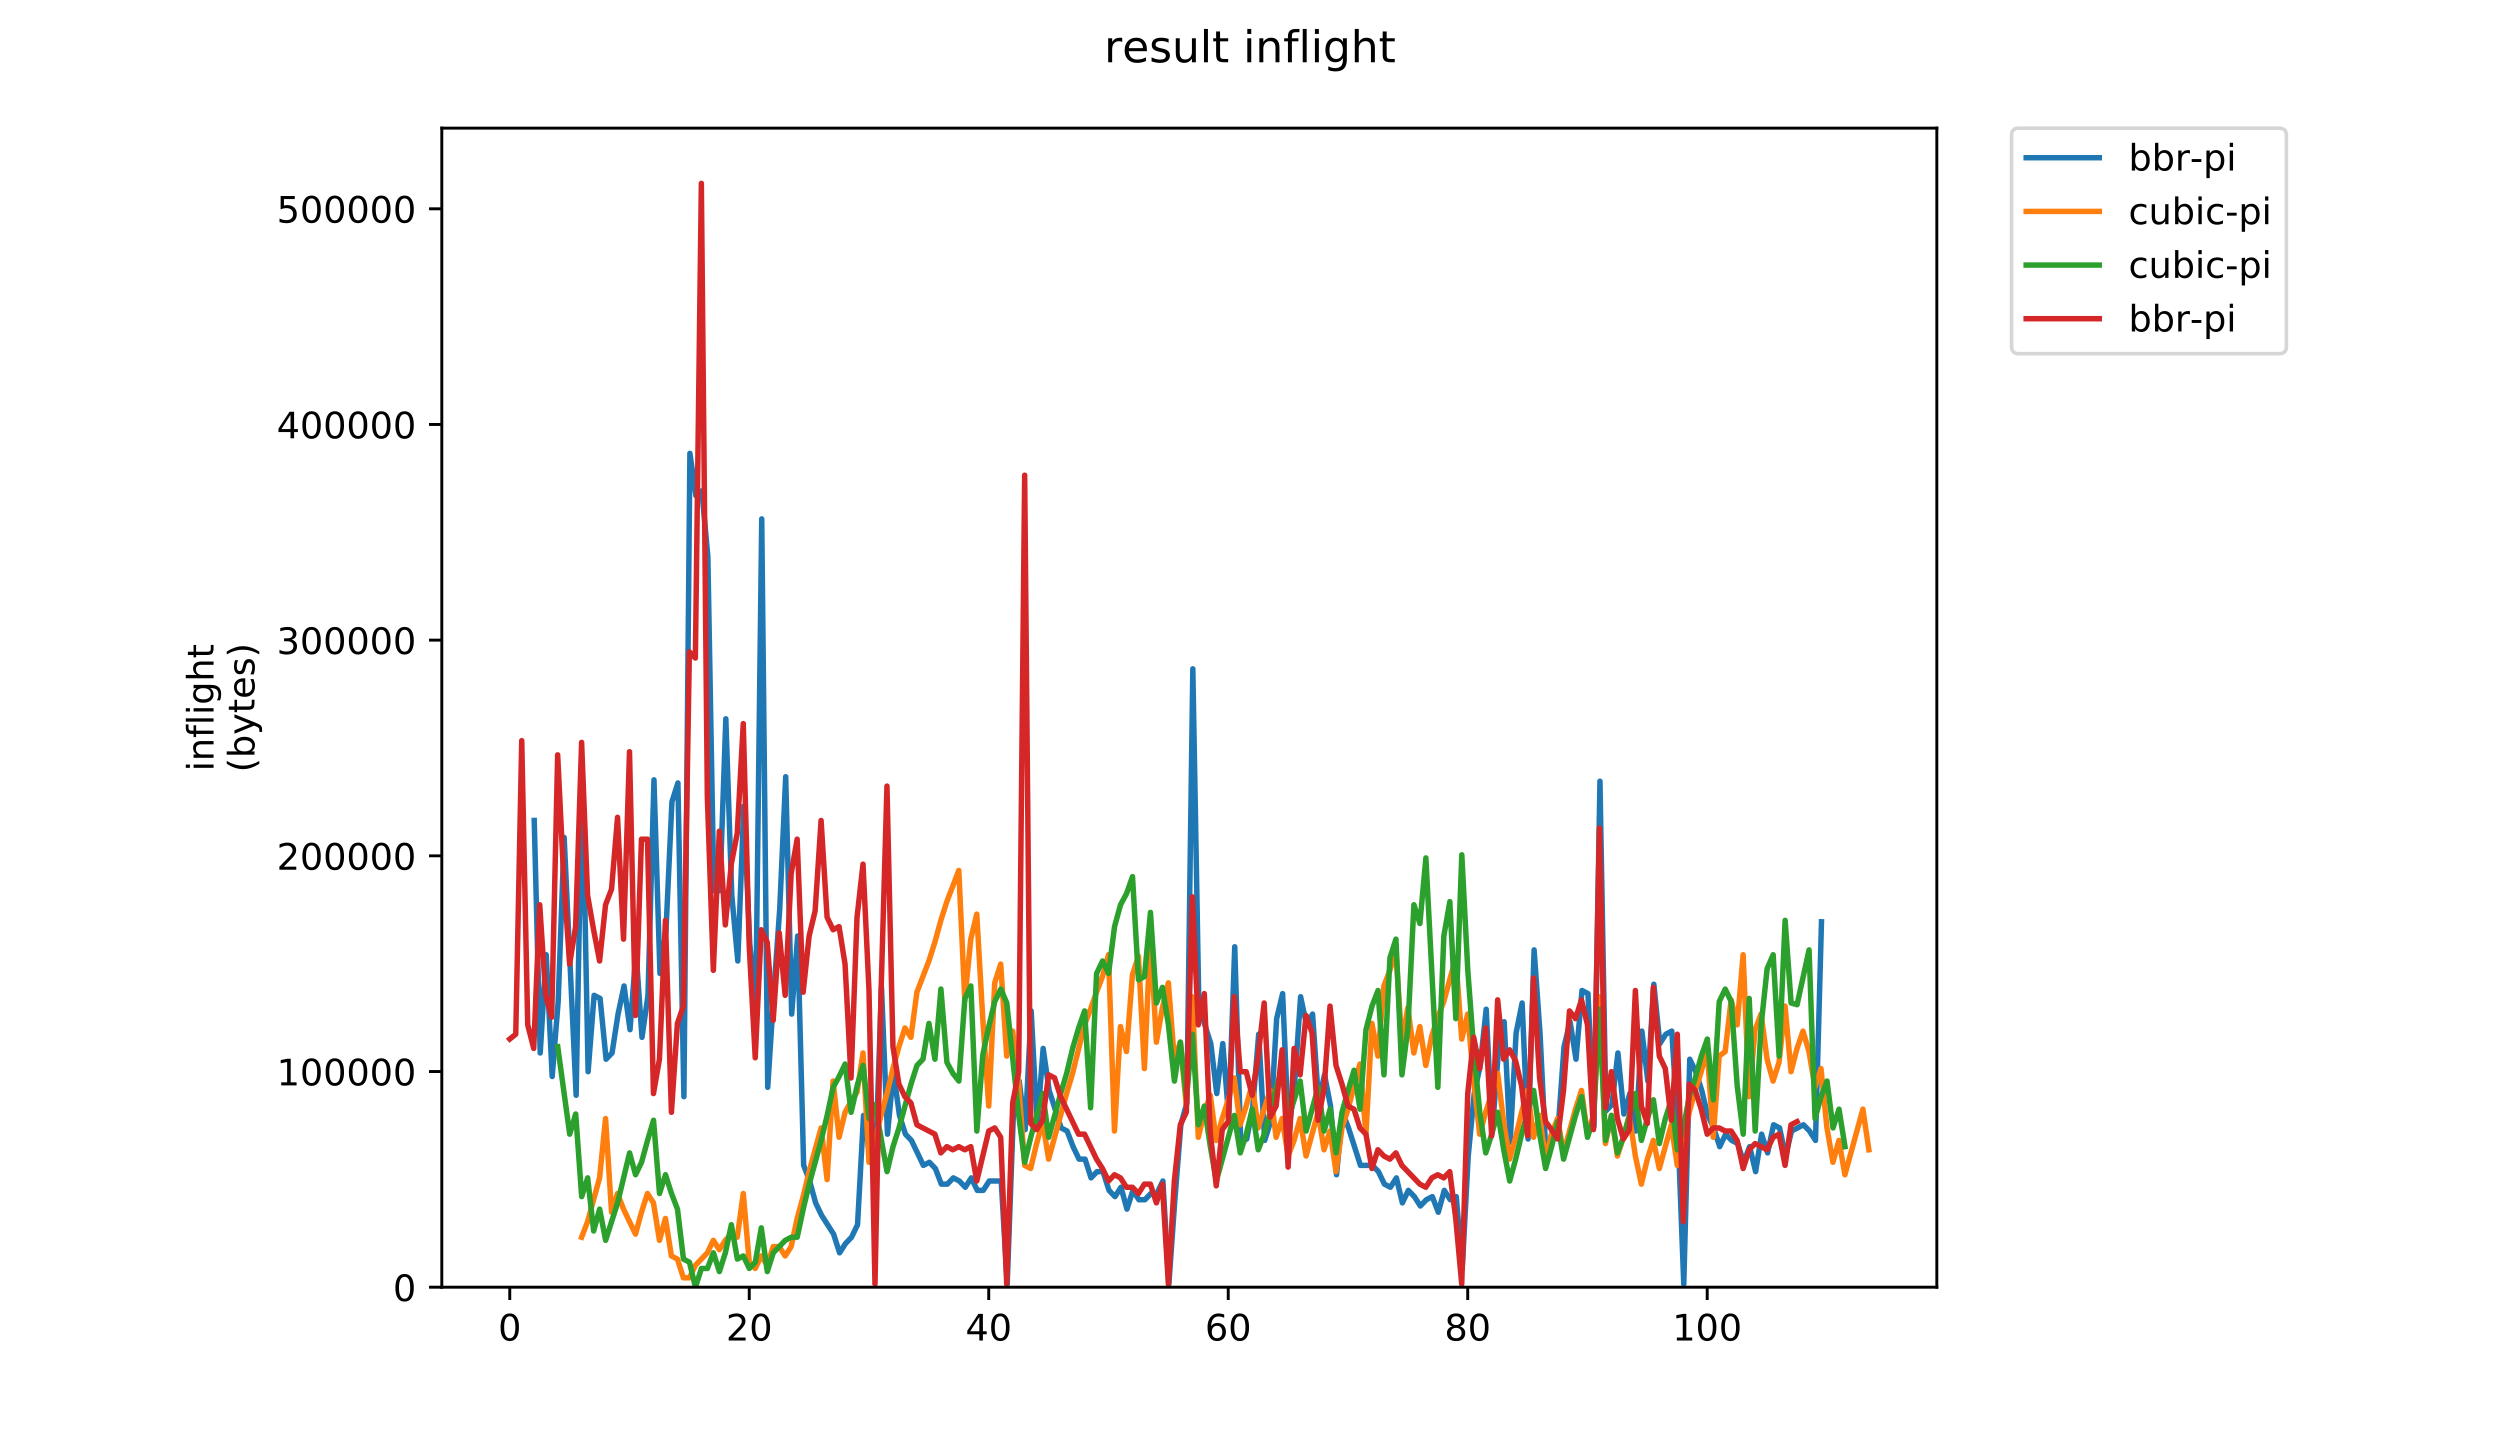 <?xml version="1.0" encoding="utf-8" standalone="no"?>
<!DOCTYPE svg PUBLIC "-//W3C//DTD SVG 1.1//EN"
  "http://www.w3.org/Graphics/SVG/1.1/DTD/svg11.dtd">
<!-- Created with matplotlib (https://matplotlib.org/) -->
<svg height="396pt" version="1.1" viewBox="0 0 684 396" width="684pt" xmlns="http://www.w3.org/2000/svg" xmlns:xlink="http://www.w3.org/1999/xlink">
 <defs>
  <style type="text/css">
*{stroke-linecap:butt;stroke-linejoin:round;}
  </style>
 </defs>
 <g id="figure_1">
  <g id="patch_1">
   <path d="M 0 396 
L 684 396 
L 684 0 
L 0 0 
z
" style="fill:#ffffff;"/>
  </g>
  <g id="axes_1">
   <g id="patch_2">
    <path d="M 120.879 352.174 
L 529.913 352.174 
L 529.913 35.062 
L 120.879 35.062 
z
" style="fill:#ffffff;"/>
   </g>
   <g id="matplotlib.axis_1">
    <g id="xtick_1">
     <g id="line2d_1">
      <defs>
       <path d="M 0 0 
L 0 3.5 
" id="mfab1303846" style="stroke:#000000;stroke-width:0.8;"/>
      </defs>
      <g>
       <use style="stroke:#000000;stroke-width:0.8;" x="139.471" xlink:href="#mfab1303846" y="352.174"/>
      </g>
     </g>
     <g id="text_1">
      <!-- 0 -->
      <defs>
       <path d="M 31.781 66.406 
Q 24.172 66.406 20.328 58.906 
Q 16.5 51.422 16.5 36.375 
Q 16.5 21.391 20.328 13.891 
Q 24.172 6.391 31.781 6.391 
Q 39.453 6.391 43.281 13.891 
Q 47.125 21.391 47.125 36.375 
Q 47.125 51.422 43.281 58.906 
Q 39.453 66.406 31.781 66.406 
z
M 31.781 74.219 
Q 44.047 74.219 50.516 64.516 
Q 56.984 54.828 56.984 36.375 
Q 56.984 17.969 50.516 8.266 
Q 44.047 -1.422 31.781 -1.422 
Q 19.531 -1.422 13.062 8.266 
Q 6.594 17.969 6.594 36.375 
Q 6.594 54.828 13.062 64.516 
Q 19.531 74.219 31.781 74.219 
z
" id="DejaVuSans-48"/>
      </defs>
      <g transform="translate(136.29 366.773)scale(0.1 -0.1)">
       <use xlink:href="#DejaVuSans-48"/>
      </g>
     </g>
    </g>
    <g id="xtick_2">
     <g id="line2d_2">
      <g>
       <use style="stroke:#000000;stroke-width:0.8;" x="204.995" xlink:href="#mfab1303846" y="352.174"/>
      </g>
     </g>
     <g id="text_2">
      <!-- 20 -->
      <defs>
       <path d="M 19.188 8.297 
L 53.609 8.297 
L 53.609 0 
L 7.328 0 
L 7.328 8.297 
Q 12.938 14.109 22.625 23.891 
Q 32.328 33.688 34.812 36.531 
Q 39.547 41.844 41.422 45.531 
Q 43.312 49.219 43.312 52.781 
Q 43.312 58.594 39.234 62.25 
Q 35.156 65.922 28.609 65.922 
Q 23.969 65.922 18.812 64.312 
Q 13.672 62.703 7.812 59.422 
L 7.812 69.391 
Q 13.766 71.781 18.938 73 
Q 24.125 74.219 28.422 74.219 
Q 39.75 74.219 46.484 68.547 
Q 53.219 62.891 53.219 53.422 
Q 53.219 48.922 51.531 44.891 
Q 49.859 40.875 45.406 35.406 
Q 44.188 33.984 37.641 27.219 
Q 31.109 20.453 19.188 8.297 
z
" id="DejaVuSans-50"/>
      </defs>
      <g transform="translate(198.633 366.773)scale(0.1 -0.1)">
       <use xlink:href="#DejaVuSans-50"/>
       <use x="63.623" xlink:href="#DejaVuSans-48"/>
      </g>
     </g>
    </g>
    <g id="xtick_3">
     <g id="line2d_3">
      <g>
       <use style="stroke:#000000;stroke-width:0.8;" x="270.519" xlink:href="#mfab1303846" y="352.174"/>
      </g>
     </g>
     <g id="text_3">
      <!-- 40 -->
      <defs>
       <path d="M 37.797 64.312 
L 12.891 25.391 
L 37.797 25.391 
z
M 35.203 72.906 
L 47.609 72.906 
L 47.609 25.391 
L 58.016 25.391 
L 58.016 17.188 
L 47.609 17.188 
L 47.609 0 
L 37.797 0 
L 37.797 17.188 
L 4.891 17.188 
L 4.891 26.703 
z
" id="DejaVuSans-52"/>
      </defs>
      <g transform="translate(264.157 366.773)scale(0.1 -0.1)">
       <use xlink:href="#DejaVuSans-52"/>
       <use x="63.623" xlink:href="#DejaVuSans-48"/>
      </g>
     </g>
    </g>
    <g id="xtick_4">
     <g id="line2d_4">
      <g>
       <use style="stroke:#000000;stroke-width:0.8;" x="336.043" xlink:href="#mfab1303846" y="352.174"/>
      </g>
     </g>
     <g id="text_4">
      <!-- 60 -->
      <defs>
       <path d="M 33.016 40.375 
Q 26.375 40.375 22.484 35.828 
Q 18.609 31.297 18.609 23.391 
Q 18.609 15.531 22.484 10.953 
Q 26.375 6.391 33.016 6.391 
Q 39.656 6.391 43.531 10.953 
Q 47.406 15.531 47.406 23.391 
Q 47.406 31.297 43.531 35.828 
Q 39.656 40.375 33.016 40.375 
z
M 52.594 71.297 
L 52.594 62.312 
Q 48.875 64.062 45.094 64.984 
Q 41.312 65.922 37.594 65.922 
Q 27.828 65.922 22.672 59.328 
Q 17.531 52.734 16.797 39.406 
Q 19.672 43.656 24.016 45.922 
Q 28.375 48.188 33.594 48.188 
Q 44.578 48.188 50.953 41.516 
Q 57.328 34.859 57.328 23.391 
Q 57.328 12.156 50.688 5.359 
Q 44.047 -1.422 33.016 -1.422 
Q 20.359 -1.422 13.672 8.266 
Q 6.984 17.969 6.984 36.375 
Q 6.984 53.656 15.188 63.938 
Q 23.391 74.219 37.203 74.219 
Q 40.922 74.219 44.703 73.484 
Q 48.484 72.75 52.594 71.297 
z
" id="DejaVuSans-54"/>
      </defs>
      <g transform="translate(329.681 366.773)scale(0.1 -0.1)">
       <use xlink:href="#DejaVuSans-54"/>
       <use x="63.623" xlink:href="#DejaVuSans-48"/>
      </g>
     </g>
    </g>
    <g id="xtick_5">
     <g id="line2d_5">
      <g>
       <use style="stroke:#000000;stroke-width:0.8;" x="401.568" xlink:href="#mfab1303846" y="352.174"/>
      </g>
     </g>
     <g id="text_5">
      <!-- 80 -->
      <defs>
       <path d="M 31.781 34.625 
Q 24.75 34.625 20.719 30.859 
Q 16.703 27.094 16.703 20.516 
Q 16.703 13.922 20.719 10.156 
Q 24.75 6.391 31.781 6.391 
Q 38.812 6.391 42.859 10.172 
Q 46.922 13.969 46.922 20.516 
Q 46.922 27.094 42.891 30.859 
Q 38.875 34.625 31.781 34.625 
z
M 21.922 38.812 
Q 15.578 40.375 12.031 44.719 
Q 8.5 49.078 8.5 55.328 
Q 8.5 64.062 14.719 69.141 
Q 20.953 74.219 31.781 74.219 
Q 42.672 74.219 48.875 69.141 
Q 55.078 64.062 55.078 55.328 
Q 55.078 49.078 51.531 44.719 
Q 48 40.375 41.703 38.812 
Q 48.828 37.156 52.797 32.312 
Q 56.781 27.484 56.781 20.516 
Q 56.781 9.906 50.312 4.234 
Q 43.844 -1.422 31.781 -1.422 
Q 19.734 -1.422 13.25 4.234 
Q 6.781 9.906 6.781 20.516 
Q 6.781 27.484 10.781 32.312 
Q 14.797 37.156 21.922 38.812 
z
M 18.312 54.391 
Q 18.312 48.734 21.844 45.562 
Q 25.391 42.391 31.781 42.391 
Q 38.141 42.391 41.719 45.562 
Q 45.312 48.734 45.312 54.391 
Q 45.312 60.062 41.719 63.234 
Q 38.141 66.406 31.781 66.406 
Q 25.391 66.406 21.844 63.234 
Q 18.312 60.062 18.312 54.391 
z
" id="DejaVuSans-56"/>
      </defs>
      <g transform="translate(395.205 366.773)scale(0.1 -0.1)">
       <use xlink:href="#DejaVuSans-56"/>
       <use x="63.623" xlink:href="#DejaVuSans-48"/>
      </g>
     </g>
    </g>
    <g id="xtick_6">
     <g id="line2d_6">
      <g>
       <use style="stroke:#000000;stroke-width:0.8;" x="467.092" xlink:href="#mfab1303846" y="352.174"/>
      </g>
     </g>
     <g id="text_6">
      <!-- 100 -->
      <defs>
       <path d="M 12.406 8.297 
L 28.516 8.297 
L 28.516 63.922 
L 10.984 60.406 
L 10.984 69.391 
L 28.422 72.906 
L 38.281 72.906 
L 38.281 8.297 
L 54.391 8.297 
L 54.391 0 
L 12.406 0 
z
" id="DejaVuSans-49"/>
      </defs>
      <g transform="translate(457.548 366.773)scale(0.1 -0.1)">
       <use xlink:href="#DejaVuSans-49"/>
       <use x="63.623" xlink:href="#DejaVuSans-48"/>
       <use x="127.246" xlink:href="#DejaVuSans-48"/>
      </g>
     </g>
    </g>
   </g>
   <g id="matplotlib.axis_2">
    <g id="ytick_1">
     <g id="line2d_7">
      <defs>
       <path d="M 0 0 
L -3.5 0 
" id="me65b6cc8ae" style="stroke:#000000;stroke-width:0.8;"/>
      </defs>
      <g>
       <use style="stroke:#000000;stroke-width:0.8;" x="120.879" xlink:href="#me65b6cc8ae" y="352.174"/>
      </g>
     </g>
     <g id="text_7">
      <!-- 0 -->
      <g transform="translate(107.516 355.973)scale(0.1 -0.1)">
       <use xlink:href="#DejaVuSans-48"/>
      </g>
     </g>
    </g>
    <g id="ytick_2">
     <g id="line2d_8">
      <g>
       <use style="stroke:#000000;stroke-width:0.8;" x="120.879" xlink:href="#me65b6cc8ae" y="293.165"/>
      </g>
     </g>
     <g id="text_8">
      <!-- 100000 -->
      <g transform="translate(75.704 296.964)scale(0.1 -0.1)">
       <use xlink:href="#DejaVuSans-49"/>
       <use x="63.623" xlink:href="#DejaVuSans-48"/>
       <use x="127.246" xlink:href="#DejaVuSans-48"/>
       <use x="190.869" xlink:href="#DejaVuSans-48"/>
       <use x="254.492" xlink:href="#DejaVuSans-48"/>
       <use x="318.115" xlink:href="#DejaVuSans-48"/>
      </g>
     </g>
    </g>
    <g id="ytick_3">
     <g id="line2d_9">
      <g>
       <use style="stroke:#000000;stroke-width:0.8;" x="120.879" xlink:href="#me65b6cc8ae" y="234.155"/>
      </g>
     </g>
     <g id="text_9">
      <!-- 200000 -->
      <g transform="translate(75.704 237.954)scale(0.1 -0.1)">
       <use xlink:href="#DejaVuSans-50"/>
       <use x="63.623" xlink:href="#DejaVuSans-48"/>
       <use x="127.246" xlink:href="#DejaVuSans-48"/>
       <use x="190.869" xlink:href="#DejaVuSans-48"/>
       <use x="254.492" xlink:href="#DejaVuSans-48"/>
       <use x="318.115" xlink:href="#DejaVuSans-48"/>
      </g>
     </g>
    </g>
    <g id="ytick_4">
     <g id="line2d_10">
      <g>
       <use style="stroke:#000000;stroke-width:0.8;" x="120.879" xlink:href="#me65b6cc8ae" y="175.145"/>
      </g>
     </g>
     <g id="text_10">
      <!-- 300000 -->
      <defs>
       <path d="M 40.578 39.312 
Q 47.656 37.797 51.625 33 
Q 55.609 28.219 55.609 21.188 
Q 55.609 10.406 48.188 4.484 
Q 40.766 -1.422 27.094 -1.422 
Q 22.516 -1.422 17.656 -0.516 
Q 12.797 0.391 7.625 2.203 
L 7.625 11.719 
Q 11.719 9.328 16.594 8.109 
Q 21.484 6.891 26.812 6.891 
Q 36.078 6.891 40.938 10.547 
Q 45.797 14.203 45.797 21.188 
Q 45.797 27.641 41.281 31.266 
Q 36.766 34.906 28.719 34.906 
L 20.219 34.906 
L 20.219 43.016 
L 29.109 43.016 
Q 36.375 43.016 40.234 45.922 
Q 44.094 48.828 44.094 54.297 
Q 44.094 59.906 40.109 62.906 
Q 36.141 65.922 28.719 65.922 
Q 24.656 65.922 20.016 65.031 
Q 15.375 64.156 9.812 62.312 
L 9.812 71.094 
Q 15.438 72.656 20.344 73.438 
Q 25.25 74.219 29.594 74.219 
Q 40.828 74.219 47.359 69.109 
Q 53.906 64.016 53.906 55.328 
Q 53.906 49.266 50.438 45.094 
Q 46.969 40.922 40.578 39.312 
z
" id="DejaVuSans-51"/>
      </defs>
      <g transform="translate(75.704 178.945)scale(0.1 -0.1)">
       <use xlink:href="#DejaVuSans-51"/>
       <use x="63.623" xlink:href="#DejaVuSans-48"/>
       <use x="127.246" xlink:href="#DejaVuSans-48"/>
       <use x="190.869" xlink:href="#DejaVuSans-48"/>
       <use x="254.492" xlink:href="#DejaVuSans-48"/>
       <use x="318.115" xlink:href="#DejaVuSans-48"/>
      </g>
     </g>
    </g>
    <g id="ytick_5">
     <g id="line2d_11">
      <g>
       <use style="stroke:#000000;stroke-width:0.8;" x="120.879" xlink:href="#me65b6cc8ae" y="116.136"/>
      </g>
     </g>
     <g id="text_11">
      <!-- 400000 -->
      <g transform="translate(75.704 119.935)scale(0.1 -0.1)">
       <use xlink:href="#DejaVuSans-52"/>
       <use x="63.623" xlink:href="#DejaVuSans-48"/>
       <use x="127.246" xlink:href="#DejaVuSans-48"/>
       <use x="190.869" xlink:href="#DejaVuSans-48"/>
       <use x="254.492" xlink:href="#DejaVuSans-48"/>
       <use x="318.115" xlink:href="#DejaVuSans-48"/>
      </g>
     </g>
    </g>
    <g id="ytick_6">
     <g id="line2d_12">
      <g>
       <use style="stroke:#000000;stroke-width:0.8;" x="120.879" xlink:href="#me65b6cc8ae" y="57.126"/>
      </g>
     </g>
     <g id="text_12">
      <!-- 500000 -->
      <defs>
       <path d="M 10.797 72.906 
L 49.516 72.906 
L 49.516 64.594 
L 19.828 64.594 
L 19.828 46.734 
Q 21.969 47.469 24.109 47.828 
Q 26.266 48.188 28.422 48.188 
Q 40.625 48.188 47.75 41.5 
Q 54.891 34.812 54.891 23.391 
Q 54.891 11.625 47.562 5.094 
Q 40.234 -1.422 26.906 -1.422 
Q 22.312 -1.422 17.547 -0.641 
Q 12.797 0.141 7.719 1.703 
L 7.719 11.625 
Q 12.109 9.234 16.797 8.062 
Q 21.484 6.891 26.703 6.891 
Q 35.156 6.891 40.078 11.328 
Q 45.016 15.766 45.016 23.391 
Q 45.016 31 40.078 35.438 
Q 35.156 39.891 26.703 39.891 
Q 22.75 39.891 18.812 39.016 
Q 14.891 38.141 10.797 36.281 
z
" id="DejaVuSans-53"/>
      </defs>
      <g transform="translate(75.704 60.925)scale(0.1 -0.1)">
       <use xlink:href="#DejaVuSans-53"/>
       <use x="63.623" xlink:href="#DejaVuSans-48"/>
       <use x="127.246" xlink:href="#DejaVuSans-48"/>
       <use x="190.869" xlink:href="#DejaVuSans-48"/>
       <use x="254.492" xlink:href="#DejaVuSans-48"/>
       <use x="318.115" xlink:href="#DejaVuSans-48"/>
      </g>
     </g>
    </g>
    <g id="text_13">
     <!-- inflight -->
     <defs>
      <path d="M 9.422 54.688 
L 18.406 54.688 
L 18.406 0 
L 9.422 0 
z
M 9.422 75.984 
L 18.406 75.984 
L 18.406 64.594 
L 9.422 64.594 
z
" id="DejaVuSans-105"/>
      <path d="M 54.891 33.016 
L 54.891 0 
L 45.906 0 
L 45.906 32.719 
Q 45.906 40.484 42.875 44.328 
Q 39.844 48.188 33.797 48.188 
Q 26.516 48.188 22.312 43.547 
Q 18.109 38.922 18.109 30.906 
L 18.109 0 
L 9.078 0 
L 9.078 54.688 
L 18.109 54.688 
L 18.109 46.188 
Q 21.344 51.125 25.703 53.562 
Q 30.078 56 35.797 56 
Q 45.219 56 50.047 50.172 
Q 54.891 44.344 54.891 33.016 
z
" id="DejaVuSans-110"/>
      <path d="M 37.109 75.984 
L 37.109 68.5 
L 28.516 68.5 
Q 23.688 68.5 21.797 66.547 
Q 19.922 64.594 19.922 59.516 
L 19.922 54.688 
L 34.719 54.688 
L 34.719 47.703 
L 19.922 47.703 
L 19.922 0 
L 10.891 0 
L 10.891 47.703 
L 2.297 47.703 
L 2.297 54.688 
L 10.891 54.688 
L 10.891 58.5 
Q 10.891 67.625 15.141 71.797 
Q 19.391 75.984 28.609 75.984 
z
" id="DejaVuSans-102"/>
      <path d="M 9.422 75.984 
L 18.406 75.984 
L 18.406 0 
L 9.422 0 
z
" id="DejaVuSans-108"/>
      <path d="M 45.406 27.984 
Q 45.406 37.75 41.375 43.109 
Q 37.359 48.484 30.078 48.484 
Q 22.859 48.484 18.828 43.109 
Q 14.797 37.75 14.797 27.984 
Q 14.797 18.266 18.828 12.891 
Q 22.859 7.516 30.078 7.516 
Q 37.359 7.516 41.375 12.891 
Q 45.406 18.266 45.406 27.984 
z
M 54.391 6.781 
Q 54.391 -7.172 48.188 -13.984 
Q 42 -20.797 29.203 -20.797 
Q 24.469 -20.797 20.266 -20.094 
Q 16.062 -19.391 12.109 -17.922 
L 12.109 -9.188 
Q 16.062 -11.328 19.922 -12.344 
Q 23.781 -13.375 27.781 -13.375 
Q 36.625 -13.375 41.016 -8.766 
Q 45.406 -4.156 45.406 5.172 
L 45.406 9.625 
Q 42.625 4.781 38.281 2.391 
Q 33.938 0 27.875 0 
Q 17.828 0 11.672 7.656 
Q 5.516 15.328 5.516 27.984 
Q 5.516 40.672 11.672 48.328 
Q 17.828 56 27.875 56 
Q 33.938 56 38.281 53.609 
Q 42.625 51.219 45.406 46.391 
L 45.406 54.688 
L 54.391 54.688 
z
" id="DejaVuSans-103"/>
      <path d="M 54.891 33.016 
L 54.891 0 
L 45.906 0 
L 45.906 32.719 
Q 45.906 40.484 42.875 44.328 
Q 39.844 48.188 33.797 48.188 
Q 26.516 48.188 22.312 43.547 
Q 18.109 38.922 18.109 30.906 
L 18.109 0 
L 9.078 0 
L 9.078 75.984 
L 18.109 75.984 
L 18.109 46.188 
Q 21.344 51.125 25.703 53.562 
Q 30.078 56 35.797 56 
Q 45.219 56 50.047 50.172 
Q 54.891 44.344 54.891 33.016 
z
" id="DejaVuSans-104"/>
      <path d="M 18.312 70.219 
L 18.312 54.688 
L 36.812 54.688 
L 36.812 47.703 
L 18.312 47.703 
L 18.312 18.016 
Q 18.312 11.328 20.141 9.422 
Q 21.969 7.516 27.594 7.516 
L 36.812 7.516 
L 36.812 0 
L 27.594 0 
Q 17.188 0 13.234 3.875 
Q 9.281 7.766 9.281 18.016 
L 9.281 47.703 
L 2.688 47.703 
L 2.688 54.688 
L 9.281 54.688 
L 9.281 70.219 
z
" id="DejaVuSans-116"/>
     </defs>
     <g transform="translate(58.426 211.018)rotate(-90)scale(0.1 -0.1)">
      <use xlink:href="#DejaVuSans-105"/>
      <use x="27.783" xlink:href="#DejaVuSans-110"/>
      <use x="91.162" xlink:href="#DejaVuSans-102"/>
      <use x="126.367" xlink:href="#DejaVuSans-108"/>
      <use x="154.15" xlink:href="#DejaVuSans-105"/>
      <use x="181.934" xlink:href="#DejaVuSans-103"/>
      <use x="245.41" xlink:href="#DejaVuSans-104"/>
      <use x="308.789" xlink:href="#DejaVuSans-116"/>
     </g>
     <!-- (bytes) -->
     <defs>
      <path d="M 31 75.875 
Q 24.469 64.656 21.281 53.656 
Q 18.109 42.672 18.109 31.391 
Q 18.109 20.125 21.312 9.062 
Q 24.516 -2 31 -13.188 
L 23.188 -13.188 
Q 15.875 -1.703 12.234 9.375 
Q 8.594 20.453 8.594 31.391 
Q 8.594 42.281 12.203 53.312 
Q 15.828 64.359 23.188 75.875 
z
" id="DejaVuSans-40"/>
      <path d="M 48.688 27.297 
Q 48.688 37.203 44.609 42.844 
Q 40.531 48.484 33.406 48.484 
Q 26.266 48.484 22.188 42.844 
Q 18.109 37.203 18.109 27.297 
Q 18.109 17.391 22.188 11.75 
Q 26.266 6.109 33.406 6.109 
Q 40.531 6.109 44.609 11.75 
Q 48.688 17.391 48.688 27.297 
z
M 18.109 46.391 
Q 20.953 51.266 25.266 53.625 
Q 29.594 56 35.594 56 
Q 45.562 56 51.781 48.094 
Q 58.016 40.188 58.016 27.297 
Q 58.016 14.406 51.781 6.484 
Q 45.562 -1.422 35.594 -1.422 
Q 29.594 -1.422 25.266 0.953 
Q 20.953 3.328 18.109 8.203 
L 18.109 0 
L 9.078 0 
L 9.078 75.984 
L 18.109 75.984 
z
" id="DejaVuSans-98"/>
      <path d="M 32.172 -5.078 
Q 28.375 -14.844 24.75 -17.812 
Q 21.141 -20.797 15.094 -20.797 
L 7.906 -20.797 
L 7.906 -13.281 
L 13.188 -13.281 
Q 16.891 -13.281 18.938 -11.516 
Q 21 -9.766 23.484 -3.219 
L 25.094 0.875 
L 2.984 54.688 
L 12.5 54.688 
L 29.594 11.922 
L 46.688 54.688 
L 56.203 54.688 
z
" id="DejaVuSans-121"/>
      <path d="M 56.203 29.594 
L 56.203 25.203 
L 14.891 25.203 
Q 15.484 15.922 20.484 11.062 
Q 25.484 6.203 34.422 6.203 
Q 39.594 6.203 44.453 7.469 
Q 49.312 8.734 54.109 11.281 
L 54.109 2.781 
Q 49.266 0.734 44.188 -0.344 
Q 39.109 -1.422 33.891 -1.422 
Q 20.797 -1.422 13.156 6.188 
Q 5.516 13.812 5.516 26.812 
Q 5.516 40.234 12.766 48.109 
Q 20.016 56 32.328 56 
Q 43.359 56 49.781 48.891 
Q 56.203 41.797 56.203 29.594 
z
M 47.219 32.234 
Q 47.125 39.594 43.094 43.984 
Q 39.062 48.391 32.422 48.391 
Q 24.906 48.391 20.391 44.141 
Q 15.875 39.891 15.188 32.172 
z
" id="DejaVuSans-101"/>
      <path d="M 44.281 53.078 
L 44.281 44.578 
Q 40.484 46.531 36.375 47.5 
Q 32.281 48.484 27.875 48.484 
Q 21.188 48.484 17.844 46.438 
Q 14.5 44.391 14.5 40.281 
Q 14.5 37.156 16.891 35.375 
Q 19.281 33.594 26.516 31.984 
L 29.594 31.297 
Q 39.156 29.25 43.188 25.516 
Q 47.219 21.781 47.219 15.094 
Q 47.219 7.469 41.188 3.016 
Q 35.156 -1.422 24.609 -1.422 
Q 20.219 -1.422 15.453 -0.562 
Q 10.688 0.297 5.422 2 
L 5.422 11.281 
Q 10.406 8.688 15.234 7.391 
Q 20.062 6.109 24.812 6.109 
Q 31.156 6.109 34.562 8.281 
Q 37.984 10.453 37.984 14.406 
Q 37.984 18.062 35.516 20.016 
Q 33.062 21.969 24.703 23.781 
L 21.578 24.516 
Q 13.234 26.266 9.516 29.906 
Q 5.812 33.547 5.812 39.891 
Q 5.812 47.609 11.281 51.797 
Q 16.75 56 26.812 56 
Q 31.781 56 36.172 55.266 
Q 40.578 54.547 44.281 53.078 
z
" id="DejaVuSans-115"/>
      <path d="M 8.016 75.875 
L 15.828 75.875 
Q 23.141 64.359 26.781 53.312 
Q 30.422 42.281 30.422 31.391 
Q 30.422 20.453 26.781 9.375 
Q 23.141 -1.703 15.828 -13.188 
L 8.016 -13.188 
Q 14.5 -2 17.703 9.062 
Q 20.906 20.125 20.906 31.391 
Q 20.906 42.672 17.703 53.656 
Q 14.5 64.656 8.016 75.875 
z
" id="DejaVuSans-41"/>
     </defs>
     <g transform="translate(69.624 211.295)rotate(-90)scale(0.1 -0.1)">
      <use xlink:href="#DejaVuSans-40"/>
      <use x="39.014" xlink:href="#DejaVuSans-98"/>
      <use x="102.49" xlink:href="#DejaVuSans-121"/>
      <use x="161.67" xlink:href="#DejaVuSans-116"/>
      <use x="200.879" xlink:href="#DejaVuSans-101"/>
      <use x="262.402" xlink:href="#DejaVuSans-115"/>
      <use x="314.502" xlink:href="#DejaVuSans-41"/>
     </g>
    </g>
   </g>
   <g id="line2d_13">
    <path clip-path="url(#p0b787bbd85)" d="M 146.164 224.473 
L 147.802 288.09 
L 149.441 261.214 
L 151.079 294.538 
L 152.717 274.031 
L 154.355 229.132 
L 157.631 299.665 
L 159.269 209.947 
L 160.907 293.216 
L 162.545 272.322 
L 164.183 273.177 
L 165.822 289.799 
L 167.46 288.09 
L 169.098 277.449 
L 170.736 269.759 
L 172.374 281.721 
L 174.012 260.36 
L 175.65 283.817 
L 177.288 272.322 
L 178.926 213.365 
L 180.565 266.341 
L 182.203 254.766 
L 183.841 219.346 
L 185.479 214.219 
L 187.117 300.052 
L 188.755 124.034 
L 190.393 135.609 
L 192.031 134.287 
L 193.669 152.231 
L 195.307 243.658 
L 196.946 243.658 
L 198.584 196.663 
L 200.222 244.98 
L 201.86 262.923 
L 203.498 220.587 
L 205.136 258.184 
L 206.774 275.74 
L 208.412 141.977 
L 210.05 297.489 
L 211.688 271.855 
L 213.327 248.785 
L 214.965 212.51 
L 216.603 277.449 
L 218.241 256.088 
L 219.879 318.85 
L 221.517 323.123 
L 223.155 329.104 
L 224.793 332.522 
L 228.07 337.648 
L 229.708 342.775 
L 231.346 340.212 
L 232.984 338.503 
L 234.622 335.085 
L 236.26 305.179 
L 237.898 315.432 
L 239.536 317.996 
L 241.174 270.146 
L 242.812 310.306 
L 244.451 293.216 
L 246.089 305.179 
L 247.727 310.306 
L 249.365 312.015 
L 252.641 318.85 
L 254.279 317.996 
L 255.917 319.705 
L 257.555 323.977 
L 259.193 323.977 
L 260.832 322.268 
L 262.47 323.123 
L 264.108 324.831 
L 265.746 322.268 
L 267.384 325.686 
L 269.022 325.686 
L 270.66 323.123 
L 273.936 323.123 
L 275.575 351.32 
L 277.213 306.033 
L 278.851 295.78 
L 280.489 309.064 
L 282.127 276.595 
L 283.765 308.21 
L 285.403 286.848 
L 287.041 298.343 
L 290.317 308.597 
L 291.956 309.451 
L 293.594 313.724 
L 295.232 317.141 
L 296.87 317.141 
L 298.508 322.268 
L 300.146 320.559 
L 301.784 320.559 
L 303.422 325.686 
L 305.06 327.395 
L 306.698 324.831 
L 308.337 330.813 
L 309.975 325.686 
L 311.613 328.249 
L 313.251 328.249 
L 314.889 326.54 
L 316.527 326.54 
L 318.165 323.123 
L 319.803 351.32 
L 321.441 328.249 
L 323.08 307.742 
L 324.718 301.761 
L 326.356 182.991 
L 327.994 274.418 
L 329.632 280.4 
L 331.27 285.526 
L 332.908 299.198 
L 334.546 285.526 
L 336.184 305.646 
L 337.822 259.038 
L 339.461 312.482 
L 341.099 311.627 
L 342.737 303.083 
L 344.375 282.963 
L 346.013 312.015 
L 347.651 306.888 
L 349.289 278.691 
L 350.927 271.855 
L 352.565 309.919 
L 354.203 296.634 
L 355.842 272.709 
L 357.48 280.4 
L 359.118 277.449 
L 360.756 301.374 
L 362.394 294.071 
L 364.032 302.616 
L 365.67 321.414 
L 367.308 304.324 
L 368.946 308.597 
L 372.223 318.85 
L 375.499 318.85 
L 377.137 320.559 
L 378.775 323.977 
L 380.413 324.831 
L 382.051 322.268 
L 383.689 329.104 
L 385.327 325.686 
L 386.966 327.395 
L 388.604 329.958 
L 390.242 328.249 
L 391.88 327.395 
L 393.518 331.667 
L 395.156 325.686 
L 396.794 328.249 
L 398.432 327.395 
L 400.07 347.047 
L 401.708 316.287 
L 403.347 299.198 
L 404.985 291.508 
L 406.623 276.127 
L 408.261 309.919 
L 409.899 288.557 
L 411.537 279.545 
L 413.175 312.482 
L 414.813 282.576 
L 416.451 274.418 
L 418.089 311.627 
L 419.728 259.893 
L 421.366 282.963 
L 423.004 316.754 
L 424.642 309.919 
L 426.28 309.064 
L 427.918 286.381 
L 429.556 279.545 
L 431.194 289.799 
L 432.832 271.001 
L 434.471 271.855 
L 436.109 308.21 
L 437.747 213.752 
L 439.385 303.937 
L 441.023 302.228 
L 442.661 288.09 
L 444.299 304.792 
L 445.937 299.198 
L 447.575 309.451 
L 449.213 282.109 
L 450.852 295.78 
L 452.49 269.292 
L 454.128 285.526 
L 455.766 282.963 
L 457.404 282.109 
L 459.042 308.597 
L 460.68 351.32 
L 462.318 289.799 
L 463.956 293.216 
L 465.594 298.343 
L 467.233 305.179 
L 468.871 308.597 
L 470.509 313.724 
L 472.147 310.306 
L 473.785 312.015 
L 475.423 312.869 
L 477.061 317.996 
L 478.699 313.724 
L 480.337 320.559 
L 481.976 310.306 
L 483.614 315.432 
L 485.252 307.742 
L 486.89 308.597 
L 488.528 316.287 
L 490.166 309.451 
L 493.442 307.742 
L 495.08 309.451 
L 496.718 312.015 
L 498.357 252.202 
L 498.357 252.202 
" style="fill:none;stroke:#1f77b4;stroke-linecap:square;stroke-width:1.5;"/>
   </g>
   <g id="line2d_14">
    <path clip-path="url(#p0b787bbd85)" d="M 159.128 338.503 
L 160.766 334.231 
L 164.043 322.268 
L 165.681 306.033 
L 167.319 331.667 
L 168.957 326.54 
L 170.595 330.813 
L 173.871 337.648 
L 175.509 331.667 
L 177.147 326.54 
L 178.786 329.104 
L 180.424 339.357 
L 182.062 333.376 
L 183.7 343.63 
L 185.338 344.484 
L 186.976 349.611 
L 188.614 349.611 
L 190.252 346.193 
L 193.528 342.775 
L 195.167 339.357 
L 196.805 341.921 
L 198.443 339.357 
L 200.081 337.648 
L 201.719 338.503 
L 203.357 326.54 
L 204.995 345.338 
L 206.633 347.047 
L 208.271 343.63 
L 209.91 346.193 
L 211.548 341.066 
L 213.186 341.066 
L 214.824 343.63 
L 216.462 341.066 
L 218.1 333.376 
L 219.738 327.395 
L 221.376 320.559 
L 224.652 308.597 
L 226.291 322.735 
L 227.929 295.78 
L 229.567 311.16 
L 231.205 304.324 
L 232.843 301.374 
L 234.481 298.811 
L 236.119 288.09 
L 237.757 317.996 
L 239.395 312.015 
L 241.033 305.179 
L 242.672 299.198 
L 244.31 292.362 
L 245.948 286.381 
L 247.586 281.254 
L 249.224 283.817 
L 250.862 271.468 
L 254.138 262.923 
L 255.776 257.797 
L 257.414 251.815 
L 259.053 246.689 
L 262.329 238.144 
L 263.967 273.564 
L 265.605 256.942 
L 267.243 250.106 
L 268.881 278.691 
L 270.519 302.616 
L 272.157 268.905 
L 273.796 263.778 
L 275.434 288.944 
L 277.072 282.109 
L 278.71 296.634 
L 280.348 318.85 
L 281.986 319.705 
L 283.624 312.869 
L 285.262 306.888 
L 286.9 317.141 
L 291.815 299.198 
L 293.453 293.684 
L 296.729 280.4 
L 298.367 276.127 
L 300.005 271.468 
L 301.643 267.196 
L 303.281 261.214 
L 304.919 309.451 
L 306.558 280.867 
L 308.196 287.703 
L 309.834 266.728 
L 311.472 261.602 
L 313.11 292.362 
L 314.748 256.088 
L 316.386 285.139 
L 318.024 275.74 
L 319.662 268.905 
L 321.301 289.799 
L 322.939 285.139 
L 324.577 302.616 
L 326.215 272.709 
L 327.853 311.16 
L 329.491 304.324 
L 331.129 299.665 
L 332.767 312.015 
L 334.405 306.033 
L 336.043 300.907 
L 337.682 294.925 
L 339.32 307.742 
L 340.958 302.616 
L 342.596 296.634 
L 344.234 308.597 
L 347.51 298.343 
L 349.148 311.16 
L 350.786 306.033 
L 352.424 316.287 
L 354.063 312.015 
L 355.701 306.033 
L 357.339 316.287 
L 360.615 304.324 
L 362.253 314.578 
L 363.891 309.451 
L 365.529 320.559 
L 367.167 308.597 
L 368.806 303.47 
L 372.082 291.12 
L 373.72 310.306 
L 375.358 280.013 
L 376.996 288.944 
L 378.634 269.759 
L 380.272 265.487 
L 381.91 260.36 
L 383.548 285.139 
L 385.187 275.74 
L 386.825 288.09 
L 388.463 280.867 
L 390.101 291.508 
L 391.739 283.43 
L 393.377 278.304 
L 395.015 274.031 
L 398.291 262.069 
L 399.929 284.285 
L 401.568 277.449 
L 403.206 295.78 
L 404.844 310.306 
L 406.482 304.324 
L 408.12 299.198 
L 409.758 293.684 
L 411.396 306.888 
L 413.034 317.141 
L 414.672 311.16 
L 416.311 304.324 
L 417.949 298.343 
L 419.587 311.16 
L 421.225 305.179 
L 422.863 317.141 
L 424.501 310.306 
L 426.139 306.033 
L 427.777 315.432 
L 431.053 303.47 
L 432.692 298.343 
L 434.33 310.306 
L 435.968 305.179 
L 437.606 272.709 
L 439.244 312.869 
L 440.882 305.179 
L 442.52 316.287 
L 444.158 311.16 
L 445.796 305.179 
L 447.434 316.287 
L 449.073 323.977 
L 450.711 317.141 
L 452.349 312.015 
L 453.987 319.705 
L 457.263 307.742 
L 458.901 318.85 
L 460.539 312.869 
L 462.177 304.324 
L 463.816 298.343 
L 465.454 293.216 
L 467.092 287.235 
L 468.73 311.16 
L 470.368 288.944 
L 472.006 287.703 
L 473.644 273.564 
L 475.282 280.4 
L 476.92 261.214 
L 478.558 300.052 
L 480.197 281.721 
L 481.835 277.449 
L 483.473 289.799 
L 485.111 295.78 
L 486.749 290.653 
L 488.387 275.273 
L 490.025 293.216 
L 491.663 286.848 
L 493.301 282.109 
L 494.939 287.703 
L 496.578 297.489 
L 498.216 292.362 
L 499.854 308.597 
L 501.492 317.996 
L 503.13 312.015 
L 504.768 321.414 
L 509.682 303.47 
L 511.32 314.578 
L 511.32 314.578 
" style="fill:none;stroke:#ff7f0e;stroke-linecap:square;stroke-width:1.5;"/>
   </g>
   <g id="line2d_15">
    <path clip-path="url(#p0b787bbd85)" d="M 152.596 286.381 
L 155.872 310.306 
L 157.51 304.792 
L 159.148 327.395 
L 160.786 322.268 
L 162.424 336.794 
L 164.062 330.813 
L 165.7 339.357 
L 168.977 329.104 
L 172.253 315.432 
L 173.891 321.414 
L 175.529 317.996 
L 177.167 312.015 
L 178.805 306.501 
L 180.443 326.54 
L 182.081 321.414 
L 183.72 326.54 
L 185.358 330.813 
L 186.996 344.484 
L 188.634 345.338 
L 190.272 352.174 
L 191.91 347.047 
L 193.548 347.047 
L 195.186 342.775 
L 196.824 347.902 
L 198.462 342.775 
L 200.101 335.085 
L 201.739 344.484 
L 203.377 343.63 
L 205.015 347.047 
L 206.653 345.338 
L 208.291 335.939 
L 209.929 347.902 
L 211.567 342.775 
L 214.843 339.357 
L 216.482 338.503 
L 218.12 338.503 
L 219.758 330.813 
L 221.396 323.977 
L 224.672 312.015 
L 226.31 305.179 
L 227.948 297.489 
L 229.586 294.538 
L 231.225 291.12 
L 232.863 304.324 
L 234.501 297.102 
L 236.139 291.508 
L 237.777 306.033 
L 239.415 302.228 
L 242.691 320.559 
L 244.329 313.724 
L 245.967 308.597 
L 249.244 296.634 
L 250.882 291.508 
L 252.52 289.799 
L 254.158 280.013 
L 255.796 289.799 
L 257.434 270.613 
L 259.072 290.653 
L 260.71 293.684 
L 262.348 295.78 
L 263.987 273.177 
L 265.625 269.759 
L 267.263 309.451 
L 268.901 288.557 
L 270.539 280.867 
L 272.177 274.031 
L 273.815 270.613 
L 275.453 274.418 
L 278.729 305.179 
L 280.368 317.996 
L 282.006 311.16 
L 285.282 299.198 
L 286.92 311.16 
L 290.196 299.198 
L 291.834 293.684 
L 293.472 286.848 
L 295.111 281.254 
L 296.749 276.595 
L 298.387 303.083 
L 300.025 266.341 
L 301.663 262.923 
L 303.301 266.341 
L 304.939 253.524 
L 306.577 247.543 
L 308.215 244.512 
L 309.853 239.853 
L 311.492 268.05 
L 313.13 267.196 
L 314.768 249.639 
L 316.406 274.418 
L 318.044 270.146 
L 319.682 280.4 
L 321.32 295.78 
L 322.958 285.139 
L 324.596 300.52 
L 326.234 282.963 
L 327.873 307.742 
L 329.511 302.616 
L 331.149 313.724 
L 332.787 323.123 
L 337.701 305.179 
L 339.339 315.432 
L 340.977 310.306 
L 342.616 303.47 
L 344.254 314.578 
L 345.892 310.306 
L 347.53 304.324 
L 349.168 297.489 
L 350.806 292.829 
L 352.444 306.033 
L 355.72 295.78 
L 357.358 309.451 
L 360.635 297.489 
L 362.273 309.451 
L 363.911 303.47 
L 365.549 315.432 
L 367.187 304.324 
L 368.825 298.343 
L 370.463 292.829 
L 372.101 303.47 
L 373.739 281.721 
L 375.378 275.273 
L 377.016 271.001 
L 378.654 294.071 
L 380.292 262.069 
L 381.93 256.942 
L 383.568 294.071 
L 385.206 281.254 
L 386.844 247.543 
L 388.482 252.67 
L 390.121 234.726 
L 393.397 297.489 
L 395.035 256.088 
L 396.673 246.689 
L 398.311 278.691 
L 399.949 233.872 
L 401.587 265.487 
L 403.225 287.235 
L 404.863 304.324 
L 406.502 315.432 
L 408.14 310.306 
L 409.778 304.324 
L 411.416 314.578 
L 413.054 323.123 
L 414.692 317.141 
L 416.33 310.306 
L 419.606 298.343 
L 421.244 310.306 
L 422.883 319.705 
L 424.521 313.724 
L 426.159 306.888 
L 427.797 317.141 
L 431.073 305.179 
L 432.711 300.052 
L 434.349 311.16 
L 435.987 306.033 
L 437.626 276.127 
L 439.264 312.015 
L 440.902 305.179 
L 442.54 315.432 
L 444.178 311.16 
L 447.454 299.198 
L 449.092 312.015 
L 450.73 306.033 
L 452.368 300.907 
L 454.007 312.869 
L 455.645 306.033 
L 457.283 300.907 
L 458.921 314.578 
L 460.559 308.597 
L 462.197 300.052 
L 463.835 294.925 
L 465.473 288.944 
L 467.111 284.285 
L 468.749 300.907 
L 470.388 274.031 
L 472.026 270.613 
L 473.664 274.031 
L 475.302 297.102 
L 476.94 310.306 
L 478.578 273.177 
L 480.216 309.451 
L 481.854 280.4 
L 483.492 265.019 
L 485.131 261.214 
L 486.769 288.944 
L 488.407 251.815 
L 490.045 274.418 
L 491.683 274.886 
L 494.959 259.893 
L 496.597 306.033 
L 498.235 300.052 
L 499.873 295.78 
L 501.512 308.597 
L 503.15 303.47 
L 504.788 313.724 
L 504.788 313.724 
" style="fill:none;stroke:#2ca02c;stroke-linecap:square;stroke-width:1.5;"/>
   </g>
   <g id="line2d_16">
    <path clip-path="url(#p0b787bbd85)" d="M 139.471 284.285 
L 141.109 282.963 
L 142.747 202.644 
L 144.385 280.4 
L 146.023 286.848 
L 147.662 247.543 
L 149.3 272.322 
L 150.938 278.304 
L 152.576 206.529 
L 154.214 239.853 
L 155.852 263.778 
L 157.49 253.524 
L 159.128 203.111 
L 160.766 244.98 
L 162.405 254.379 
L 164.043 262.923 
L 165.681 247.543 
L 167.319 243.271 
L 168.957 223.618 
L 170.595 256.942 
L 172.233 205.675 
L 173.871 277.836 
L 175.509 229.599 
L 177.147 229.599 
L 178.786 299.198 
L 180.424 289.799 
L 182.062 251.815 
L 183.7 304.324 
L 185.338 280.013 
L 186.976 275.273 
L 188.614 178.332 
L 190.252 180.041 
L 191.89 50.163 
L 193.528 218.024 
L 195.167 265.487 
L 196.805 227.423 
L 198.443 253.057 
L 200.081 236.435 
L 201.719 227.891 
L 203.357 197.984 
L 204.995 259.038 
L 206.633 289.412 
L 208.271 254.379 
L 209.91 257.797 
L 211.548 279.158 
L 213.186 255.233 
L 214.824 272.322 
L 216.462 238.998 
L 218.1 229.599 
L 219.738 271.468 
L 221.376 256.088 
L 223.014 249.252 
L 224.652 224.473 
L 226.291 250.961 
L 227.929 254.379 
L 229.567 253.524 
L 231.205 263.778 
L 232.843 294.925 
L 234.481 250.961 
L 236.119 236.435 
L 237.757 271.001 
L 239.395 351.32 
L 241.033 272.322 
L 242.672 215.074 
L 244.31 286.381 
L 245.948 296.634 
L 247.586 300.052 
L 249.224 301.761 
L 250.862 307.742 
L 255.776 310.306 
L 257.414 315.432 
L 259.053 313.724 
L 260.691 314.578 
L 262.329 313.724 
L 263.967 314.578 
L 265.605 313.724 
L 267.243 323.123 
L 270.519 309.451 
L 272.157 308.597 
L 273.796 311.16 
L 275.434 351.32 
L 277.072 301.761 
L 278.71 293.216 
L 280.348 130.015 
L 281.986 307.355 
L 283.624 309.064 
L 285.262 306.501 
L 286.9 294.071 
L 288.538 294.925 
L 290.177 300.052 
L 295.091 310.306 
L 296.729 310.306 
L 300.005 317.141 
L 301.643 319.705 
L 303.281 323.123 
L 304.919 321.414 
L 306.558 322.268 
L 308.196 324.831 
L 309.834 324.831 
L 311.472 326.54 
L 313.11 323.977 
L 314.748 323.977 
L 316.386 329.104 
L 318.024 323.977 
L 319.662 351.32 
L 321.301 323.123 
L 322.939 307.742 
L 324.577 304.324 
L 326.215 245.367 
L 327.853 280.4 
L 329.491 271.855 
L 331.129 309.919 
L 332.767 324.444 
L 334.405 309.064 
L 336.043 306.888 
L 337.682 272.709 
L 339.32 293.216 
L 340.958 293.216 
L 342.596 299.665 
L 344.234 288.944 
L 345.872 274.418 
L 347.51 305.646 
L 349.148 302.616 
L 350.786 287.235 
L 352.424 319.318 
L 354.063 286.848 
L 355.701 294.071 
L 357.339 277.836 
L 358.977 282.576 
L 360.615 306.501 
L 362.253 297.956 
L 363.891 275.273 
L 365.529 291.508 
L 367.167 296.634 
L 368.806 302.616 
L 370.444 303.47 
L 372.082 308.597 
L 373.72 310.306 
L 375.358 319.705 
L 376.996 314.578 
L 378.634 316.287 
L 380.272 317.141 
L 381.91 315.432 
L 383.548 318.85 
L 388.463 323.977 
L 390.101 324.831 
L 391.739 322.268 
L 393.377 321.414 
L 395.015 322.268 
L 396.653 320.559 
L 398.291 333.376 
L 399.929 351.32 
L 401.568 299.198 
L 403.206 283.817 
L 404.844 292.362 
L 406.482 281.254 
L 408.12 310.773 
L 409.758 273.564 
L 411.396 289.799 
L 413.034 287.235 
L 414.672 290.266 
L 416.311 297.102 
L 417.949 310.773 
L 419.587 267.583 
L 421.225 294.925 
L 422.863 306.888 
L 424.501 309.064 
L 426.139 311.627 
L 427.777 298.343 
L 429.415 276.595 
L 431.053 278.691 
L 432.692 273.564 
L 434.33 280.4 
L 435.968 309.064 
L 437.606 226.569 
L 439.244 303.083 
L 440.882 293.216 
L 442.52 306.033 
L 444.158 311.627 
L 445.796 309.064 
L 447.434 271.001 
L 449.073 302.616 
L 450.711 307.355 
L 452.349 270.146 
L 453.987 288.944 
L 455.625 292.362 
L 457.263 306.501 
L 458.901 282.963 
L 460.539 334.231 
L 462.177 296.634 
L 463.816 298.343 
L 465.454 303.47 
L 467.092 310.306 
L 468.73 308.597 
L 470.368 308.597 
L 472.006 309.451 
L 473.644 309.451 
L 475.282 312.015 
L 476.92 319.705 
L 478.558 314.578 
L 480.197 312.869 
L 483.473 314.578 
L 485.111 311.16 
L 486.749 310.306 
L 488.387 318.85 
L 490.025 307.742 
L 491.663 306.888 
L 491.663 306.888 
" style="fill:none;stroke:#d62728;stroke-linecap:square;stroke-width:1.5;"/>
   </g>
   <g id="patch_3">
    <path d="M 120.879 352.174 
L 120.879 35.062 
" style="fill:none;stroke:#000000;stroke-linecap:square;stroke-linejoin:miter;stroke-width:0.8;"/>
   </g>
   <g id="patch_4">
    <path d="M 529.913 352.174 
L 529.913 35.062 
" style="fill:none;stroke:#000000;stroke-linecap:square;stroke-linejoin:miter;stroke-width:0.8;"/>
   </g>
   <g id="patch_5">
    <path d="M 120.879 352.174 
L 529.913 352.174 
" style="fill:none;stroke:#000000;stroke-linecap:square;stroke-linejoin:miter;stroke-width:0.8;"/>
   </g>
   <g id="patch_6">
    <path d="M 120.879 35.062 
L 529.913 35.062 
" style="fill:none;stroke:#000000;stroke-linecap:square;stroke-linejoin:miter;stroke-width:0.8;"/>
   </g>
   <g id="legend_1">
    <g id="patch_7">
     <path d="M 552.365 96.775 
L 623.56 96.775 
Q 625.56 96.775 625.56 94.775 
L 625.56 37.062 
Q 625.56 35.062 623.56 35.062 
L 552.365 35.062 
Q 550.365 35.062 550.365 37.062 
L 550.365 94.775 
Q 550.365 96.775 552.365 96.775 
z
" style="fill:#ffffff;opacity:0.8;stroke:#cccccc;stroke-linejoin:miter;"/>
    </g>
    <g id="line2d_17">
     <path d="M 554.365 43.161 
L 574.365 43.161 
" style="fill:none;stroke:#1f77b4;stroke-linecap:square;stroke-width:1.5;"/>
    </g>
    <g id="line2d_18"/>
    <g id="text_14">
     <!-- bbr-pi -->
     <defs>
      <path d="M 41.109 46.297 
Q 39.594 47.172 37.812 47.578 
Q 36.031 48 33.891 48 
Q 26.266 48 22.188 43.047 
Q 18.109 38.094 18.109 28.812 
L 18.109 0 
L 9.078 0 
L 9.078 54.688 
L 18.109 54.688 
L 18.109 46.188 
Q 20.953 51.172 25.484 53.578 
Q 30.031 56 36.531 56 
Q 37.453 56 38.578 55.875 
Q 39.703 55.766 41.062 55.516 
z
" id="DejaVuSans-114"/>
      <path d="M 4.891 31.391 
L 31.203 31.391 
L 31.203 23.391 
L 4.891 23.391 
z
" id="DejaVuSans-45"/>
      <path d="M 18.109 8.203 
L 18.109 -20.797 
L 9.078 -20.797 
L 9.078 54.688 
L 18.109 54.688 
L 18.109 46.391 
Q 20.953 51.266 25.266 53.625 
Q 29.594 56 35.594 56 
Q 45.562 56 51.781 48.094 
Q 58.016 40.188 58.016 27.297 
Q 58.016 14.406 51.781 6.484 
Q 45.562 -1.422 35.594 -1.422 
Q 29.594 -1.422 25.266 0.953 
Q 20.953 3.328 18.109 8.203 
z
M 48.688 27.297 
Q 48.688 37.203 44.609 42.844 
Q 40.531 48.484 33.406 48.484 
Q 26.266 48.484 22.188 42.844 
Q 18.109 37.203 18.109 27.297 
Q 18.109 17.391 22.188 11.75 
Q 26.266 6.109 33.406 6.109 
Q 40.531 6.109 44.609 11.75 
Q 48.688 17.391 48.688 27.297 
z
" id="DejaVuSans-112"/>
     </defs>
     <g transform="translate(582.365 46.661)scale(0.1 -0.1)">
      <use xlink:href="#DejaVuSans-98"/>
      <use x="63.477" xlink:href="#DejaVuSans-98"/>
      <use x="126.953" xlink:href="#DejaVuSans-114"/>
      <use x="167.973" xlink:href="#DejaVuSans-45"/>
      <use x="204.057" xlink:href="#DejaVuSans-112"/>
      <use x="267.533" xlink:href="#DejaVuSans-105"/>
     </g>
    </g>
    <g id="line2d_19">
     <path d="M 554.365 57.839 
L 574.365 57.839 
" style="fill:none;stroke:#ff7f0e;stroke-linecap:square;stroke-width:1.5;"/>
    </g>
    <g id="line2d_20"/>
    <g id="text_15">
     <!-- cubic-pi -->
     <defs>
      <path d="M 48.781 52.594 
L 48.781 44.188 
Q 44.969 46.297 41.141 47.344 
Q 37.312 48.391 33.406 48.391 
Q 24.656 48.391 19.812 42.844 
Q 14.984 37.312 14.984 27.297 
Q 14.984 17.281 19.812 11.734 
Q 24.656 6.203 33.406 6.203 
Q 37.312 6.203 41.141 7.25 
Q 44.969 8.297 48.781 10.406 
L 48.781 2.094 
Q 45.016 0.344 40.984 -0.531 
Q 36.969 -1.422 32.422 -1.422 
Q 20.062 -1.422 12.781 6.344 
Q 5.516 14.109 5.516 27.297 
Q 5.516 40.672 12.859 48.328 
Q 20.219 56 33.016 56 
Q 37.156 56 41.109 55.141 
Q 45.062 54.297 48.781 52.594 
z
" id="DejaVuSans-99"/>
      <path d="M 8.5 21.578 
L 8.5 54.688 
L 17.484 54.688 
L 17.484 21.922 
Q 17.484 14.156 20.5 10.266 
Q 23.531 6.391 29.594 6.391 
Q 36.859 6.391 41.078 11.031 
Q 45.312 15.672 45.312 23.688 
L 45.312 54.688 
L 54.297 54.688 
L 54.297 0 
L 45.312 0 
L 45.312 8.406 
Q 42.047 3.422 37.719 1 
Q 33.406 -1.422 27.688 -1.422 
Q 18.266 -1.422 13.375 4.438 
Q 8.5 10.297 8.5 21.578 
z
M 31.109 56 
z
" id="DejaVuSans-117"/>
     </defs>
     <g transform="translate(582.365 61.339)scale(0.1 -0.1)">
      <use xlink:href="#DejaVuSans-99"/>
      <use x="54.98" xlink:href="#DejaVuSans-117"/>
      <use x="118.359" xlink:href="#DejaVuSans-98"/>
      <use x="181.836" xlink:href="#DejaVuSans-105"/>
      <use x="209.619" xlink:href="#DejaVuSans-99"/>
      <use x="264.6" xlink:href="#DejaVuSans-45"/>
      <use x="300.684" xlink:href="#DejaVuSans-112"/>
      <use x="364.16" xlink:href="#DejaVuSans-105"/>
     </g>
    </g>
    <g id="line2d_21">
     <path d="M 554.365 72.517 
L 574.365 72.517 
" style="fill:none;stroke:#2ca02c;stroke-linecap:square;stroke-width:1.5;"/>
    </g>
    <g id="line2d_22"/>
    <g id="text_16">
     <!-- cubic-pi -->
     <g transform="translate(582.365 76.017)scale(0.1 -0.1)">
      <use xlink:href="#DejaVuSans-99"/>
      <use x="54.98" xlink:href="#DejaVuSans-117"/>
      <use x="118.359" xlink:href="#DejaVuSans-98"/>
      <use x="181.836" xlink:href="#DejaVuSans-105"/>
      <use x="209.619" xlink:href="#DejaVuSans-99"/>
      <use x="264.6" xlink:href="#DejaVuSans-45"/>
      <use x="300.684" xlink:href="#DejaVuSans-112"/>
      <use x="364.16" xlink:href="#DejaVuSans-105"/>
     </g>
    </g>
    <g id="line2d_23">
     <path d="M 554.365 87.195 
L 574.365 87.195 
" style="fill:none;stroke:#d62728;stroke-linecap:square;stroke-width:1.5;"/>
    </g>
    <g id="line2d_24"/>
    <g id="text_17">
     <!-- bbr-pi -->
     <g transform="translate(582.365 90.695)scale(0.1 -0.1)">
      <use xlink:href="#DejaVuSans-98"/>
      <use x="63.477" xlink:href="#DejaVuSans-98"/>
      <use x="126.953" xlink:href="#DejaVuSans-114"/>
      <use x="167.973" xlink:href="#DejaVuSans-45"/>
      <use x="204.057" xlink:href="#DejaVuSans-112"/>
      <use x="267.533" xlink:href="#DejaVuSans-105"/>
     </g>
    </g>
   </g>
  </g>
  <g id="text_18">
   <!-- result inflight -->
   <defs>
    <path id="DejaVuSans-32"/>
   </defs>
   <g transform="translate(302.11 17.038)scale(0.12 -0.12)">
    <use xlink:href="#DejaVuSans-114"/>
    <use x="41.082" xlink:href="#DejaVuSans-101"/>
    <use x="102.605" xlink:href="#DejaVuSans-115"/>
    <use x="154.705" xlink:href="#DejaVuSans-117"/>
    <use x="218.084" xlink:href="#DejaVuSans-108"/>
    <use x="245.867" xlink:href="#DejaVuSans-116"/>
    <use x="285.076" xlink:href="#DejaVuSans-32"/>
    <use x="316.863" xlink:href="#DejaVuSans-105"/>
    <use x="344.646" xlink:href="#DejaVuSans-110"/>
    <use x="408.025" xlink:href="#DejaVuSans-102"/>
    <use x="443.23" xlink:href="#DejaVuSans-108"/>
    <use x="471.014" xlink:href="#DejaVuSans-105"/>
    <use x="498.797" xlink:href="#DejaVuSans-103"/>
    <use x="562.273" xlink:href="#DejaVuSans-104"/>
    <use x="625.652" xlink:href="#DejaVuSans-116"/>
   </g>
  </g>
 </g>
 <defs>
  <clipPath id="p0b787bbd85">
   <rect height="317.112" width="409.034" x="120.879" y="35.062"/>
  </clipPath>
 </defs>
</svg>
